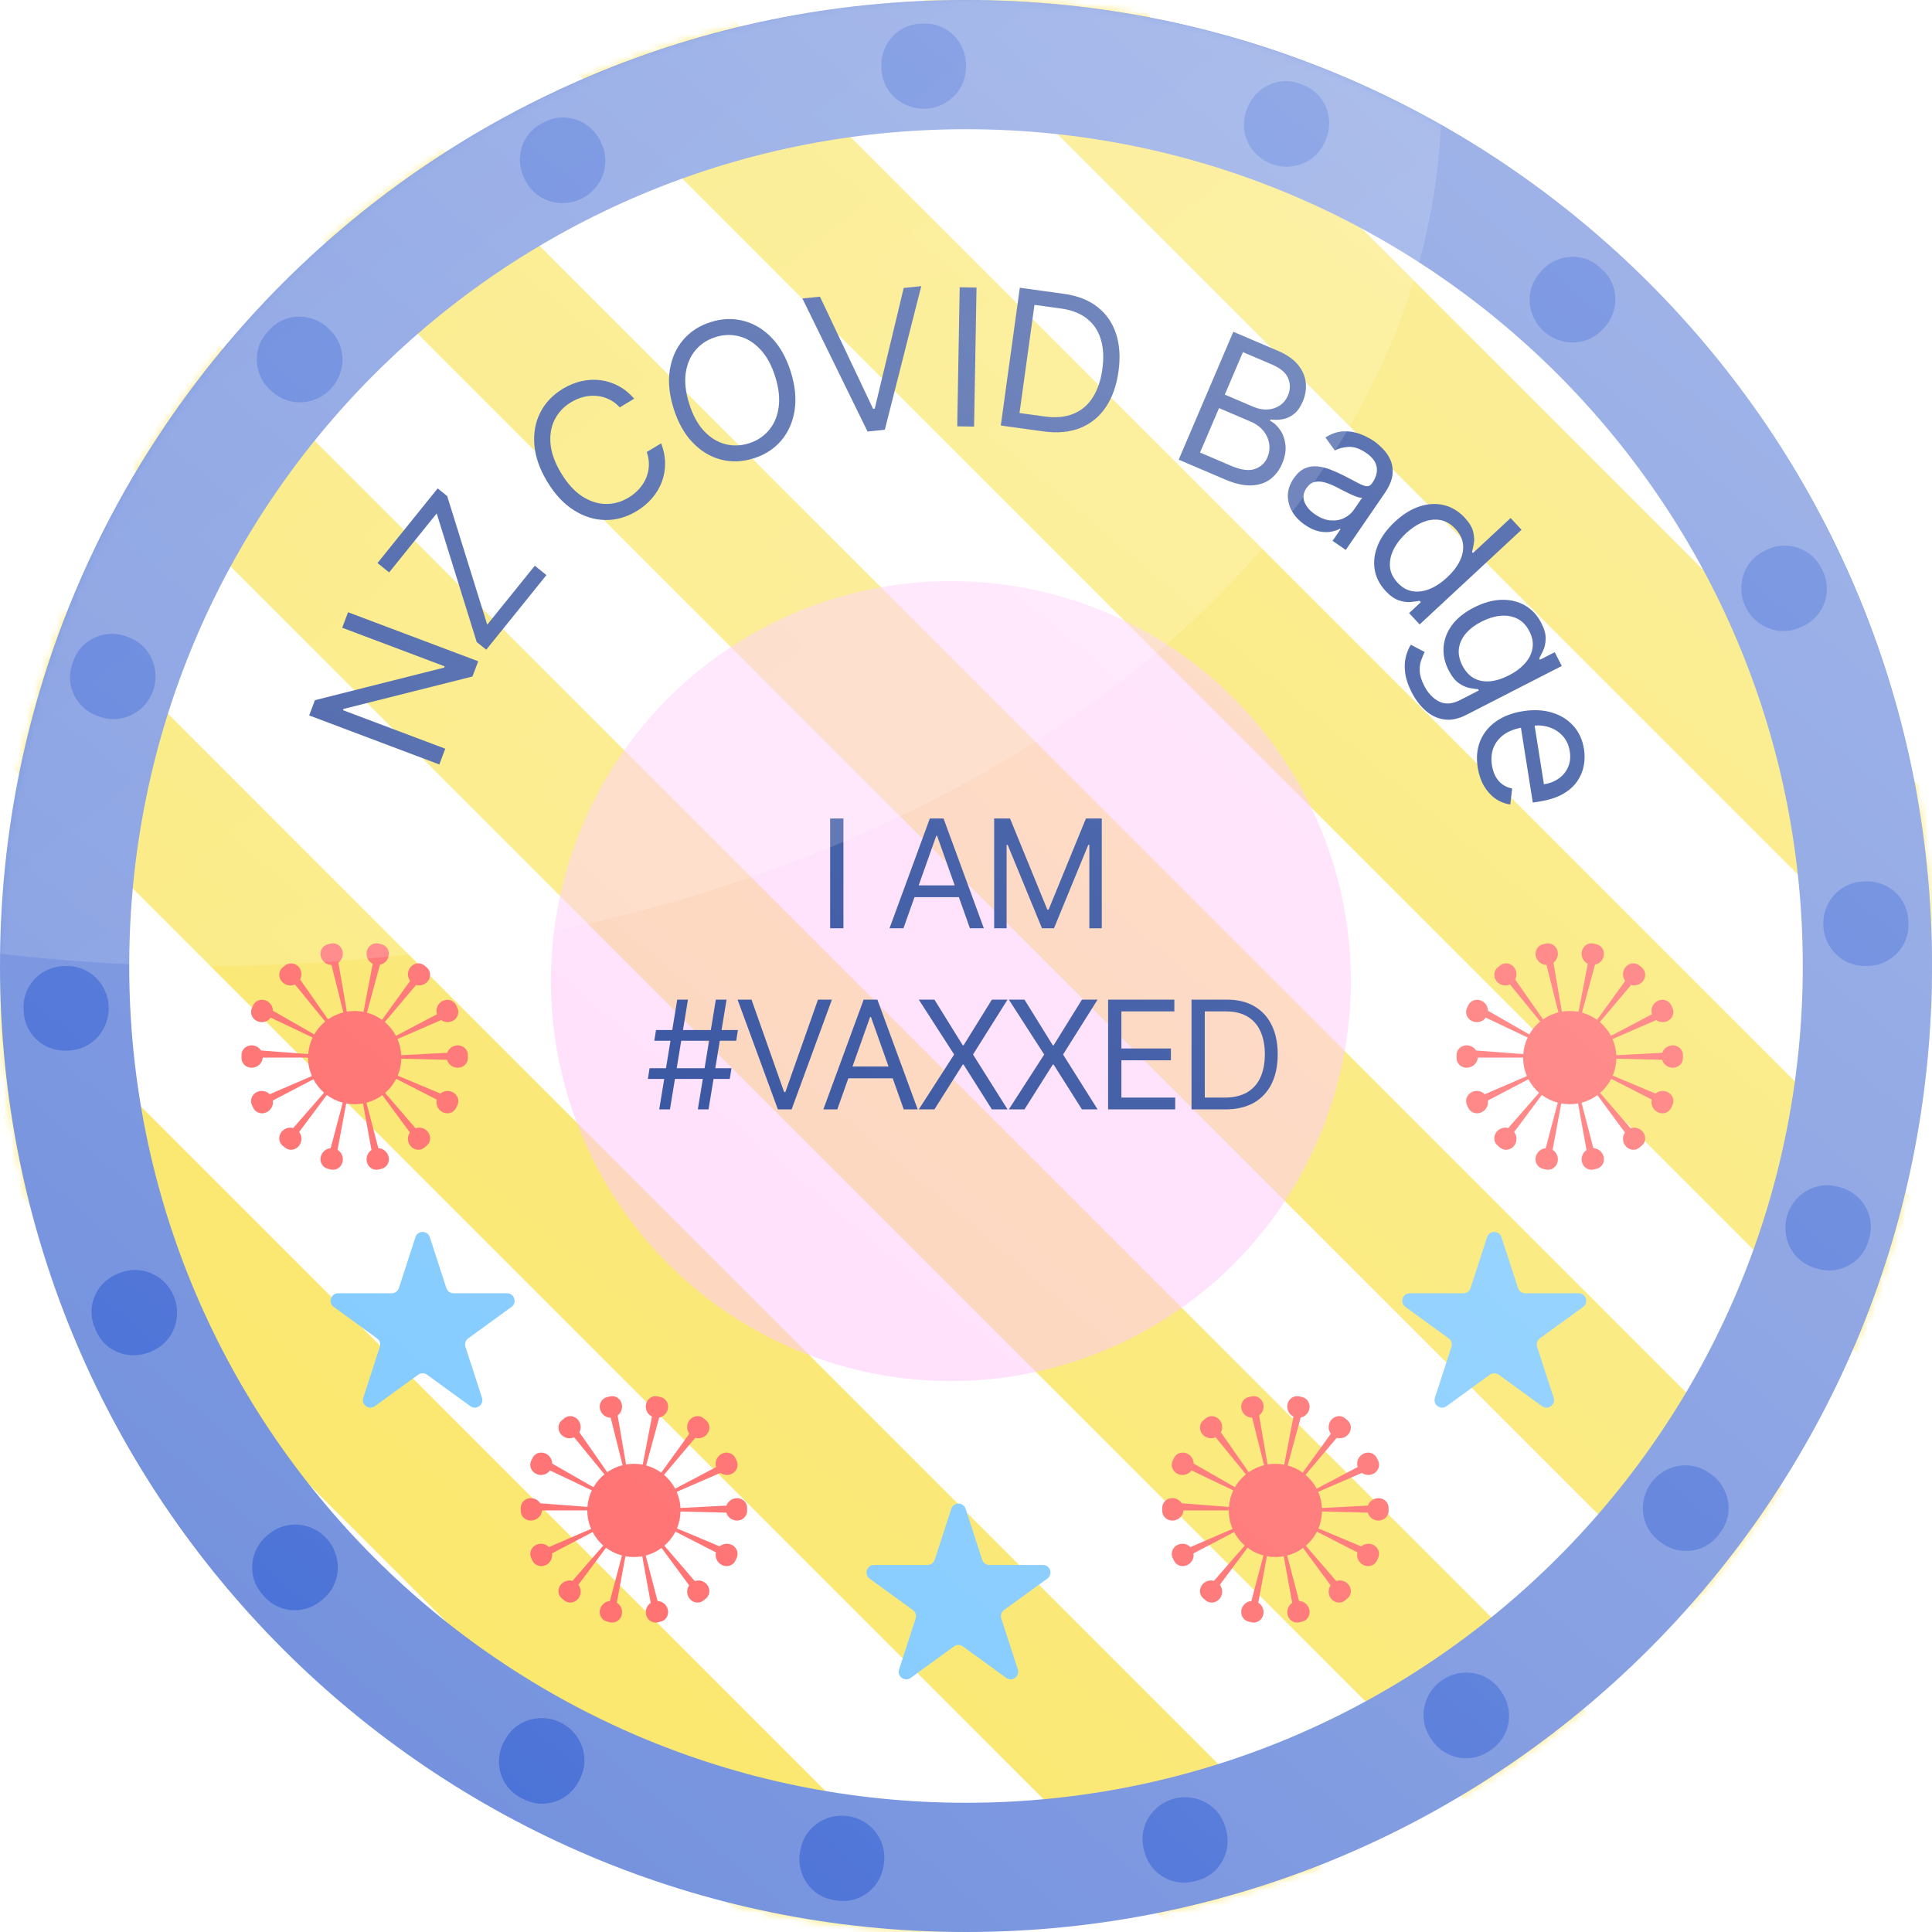 <svg width="256" height="256" viewBox="0 0 256 256" fill="none" xmlns="http://www.w3.org/2000/svg">
<circle cx="128" cy="128" r="128" fill="white"/>
<mask id="mask0_58_2276" style="mask-type:alpha" maskUnits="userSpaceOnUse" x="0" y="0" width="256" height="256">
<path d="M256 128C256 198.692 198.692 256 128 256C57.307 256 0 198.692 0 128C0 57.307 57.307 0 128 0C198.692 0 256 57.307 256 128Z" fill="white"/>
</mask>
<g mask="url(#mask0_58_2276)">
<path fill-rule="evenodd" clip-rule="evenodd" d="M16.543 33.242L2.638 47.147L220.001 264.51L233.906 250.605L16.543 33.242ZM-11.267 61.052L-25.172 74.957L178.986 279.115L192.891 265.21L-11.267 61.052ZM-39.077 88.862L-52.982 102.768L126.85 282.599L140.755 268.694L-39.077 88.862ZM86.07 -36.284L99.975 -50.19L289.537 139.373L275.632 153.278L86.07 -36.284ZM72.165 -22.379L58.26 -8.474L261.027 194.293L274.932 180.388L72.165 -22.379ZM30.45 19.337L44.355 5.431L249.207 210.283L235.302 224.188L30.45 19.337Z" fill="#FAE76C"/>
</g>
<g filter="url(#filter22_i_58_2276)"  x="70" y="184" width="29.998" height="29.996">
<path d="M81.843 184.031C82.807 183.821 83.594 184.707 83.396 185.673C83.318 186.056 83.112 186.356 82.842 186.559L83.955 193.05C84.294 192.992 84.643 192.962 84.999 192.962C85.398 192.962 85.787 193 86.165 193.072L87.39 186.702C87.008 186.513 86.701 186.161 86.602 185.673C86.404 184.707 87.191 183.821 88.155 184.031C88.287 184.06 88.42 184.091 88.551 184.124C89.499 184.359 89.82 185.486 89.233 186.267C88.997 186.581 88.68 186.763 88.349 186.829L86.621 193.177C87.349 193.375 88.023 193.702 88.618 194.132L92.346 188.975C92.099 188.645 91.985 188.209 92.099 187.742C92.334 186.772 93.445 186.307 94.226 186.93C94.33 187.013 94.433 187.097 94.534 187.183C95.281 187.811 95.078 188.964 94.21 189.41C93.847 189.598 93.467 189.618 93.129 189.519L88.986 194.421C89.588 194.931 90.092 195.554 90.463 196.257L95.898 193.392C95.76 192.95 95.824 192.44 96.165 192.02C96.797 191.242 98.005 191.302 98.443 192.204C98.501 192.323 98.557 192.442 98.612 192.563C99.02 193.46 98.327 194.42 97.342 194.439C96.999 194.446 96.696 194.342 96.454 194.168L90.666 196.679C90.953 197.34 91.128 198.061 91.167 198.817L97.256 198.501C97.379 198.149 97.636 197.838 98.027 197.655C98.93 197.232 99.984 197.806 99.997 198.804C99.997 198.834 99.997 198.864 99.998 198.894C99.998 198.915 99.998 198.936 99.998 198.957L99.998 198.998C99.998 199.057 99.998 199.116 99.997 199.176L99.997 199.192C99.984 200.19 98.93 200.764 98.027 200.341C97.612 200.147 97.348 199.808 97.235 199.43L91.173 199.285C91.155 200.078 90.987 200.835 90.696 201.527L96.359 203.902C96.616 203.684 96.953 203.549 97.342 203.557C98.327 203.576 99.02 204.536 98.612 205.433C98.557 205.554 98.501 205.673 98.443 205.792C98.005 206.694 96.797 206.754 96.165 205.976C95.848 205.586 95.771 205.119 95.871 204.7L90.498 201.951C90.132 202.665 89.631 203.299 89.029 203.818L93.06 208.499C93.415 208.376 93.822 208.386 94.21 208.586C95.078 209.032 95.281 210.185 94.534 210.813C94.433 210.899 94.33 210.983 94.226 211.066C93.445 211.689 92.334 211.224 92.099 210.254C91.99 209.807 92.09 209.389 92.315 209.064L88.663 204.11C88.041 204.569 87.329 204.915 86.559 205.115L88.132 211.14C88.54 211.16 88.946 211.347 89.233 211.729C89.82 212.51 89.499 213.637 88.551 213.872C88.42 213.905 88.287 213.936 88.155 213.965C87.191 214.175 86.404 213.289 86.602 212.323C86.686 211.909 86.92 211.592 87.223 211.39L86.102 205.216C85.744 205.28 85.376 205.314 84.999 205.314C84.614 205.314 84.237 205.279 83.872 205.211L82.73 211.362C83.055 211.561 83.308 211.888 83.396 212.323C83.594 213.289 82.807 214.175 81.843 213.965C81.71 213.936 81.578 213.905 81.447 213.872C80.498 213.637 80.178 212.51 80.765 211.729C81.04 211.363 81.424 211.176 81.814 211.144L83.415 205.109C82.641 204.904 81.926 204.552 81.302 204.086L77.632 208.997C77.892 209.329 78.016 209.775 77.899 210.254C77.664 211.224 76.553 211.689 75.772 211.066C75.668 210.983 75.565 210.899 75.463 210.813C74.717 210.185 74.92 209.032 75.787 208.586C76.145 208.401 76.519 208.378 76.853 208.472L80.938 203.791C80.365 203.291 79.885 202.686 79.528 202.006L74.151 204.826C74.209 205.211 74.118 205.624 73.833 205.976C73.201 206.754 71.993 206.694 71.555 205.792C71.497 205.673 71.441 205.554 71.386 205.433C70.978 204.536 71.67 203.576 72.656 203.557C73.098 203.548 73.472 203.723 73.737 203.995L79.326 201.584C79.002 200.834 78.823 200.007 78.823 199.138L72.819 199.138C72.774 199.628 72.491 200.098 71.971 200.341C71.067 200.764 70.013 200.19 70.001 199.192C70 199.128 70 199.063 70 198.998C70 198.933 70 198.868 70.001 198.804C70.013 197.806 71.067 197.232 71.971 197.655C72.244 197.783 72.452 197.973 72.594 198.196L78.84 198.67C78.899 197.891 79.101 197.153 79.422 196.481L73.875 193.839C73.61 194.202 73.18 194.449 72.656 194.439C71.67 194.42 70.978 193.46 71.386 192.563C71.441 192.442 71.497 192.323 71.555 192.204C71.993 191.302 73.201 191.242 73.833 192.02C74.06 192.3 74.164 192.619 74.168 192.931L79.639 196.067C80.016 195.412 80.508 194.832 81.09 194.356L77.073 189.443C76.689 189.62 76.226 189.636 75.787 189.41C74.92 188.964 74.717 187.811 75.463 187.183C75.565 187.097 75.668 187.013 75.772 186.93C76.553 186.307 77.664 186.772 77.899 187.742C77.992 188.125 77.932 188.487 77.771 188.787L81.463 194.074C82.07 193.649 82.757 193.331 83.497 193.146L81.921 186.857C81.494 186.852 81.065 186.666 80.765 186.267C80.178 185.486 80.498 184.359 81.447 184.124C81.578 184.091 81.71 184.06 81.843 184.031Z" fill="#FF6D6D"/>
</g>
<g filter="url(#filter22_i_58_2276)"  x="33" y="124" width="29.998" height="29.996">
<path d="M44.843 124.031C45.807 123.821 46.594 124.707 46.396 125.673C46.318 126.056 46.112 126.356 45.842 126.559L46.955 133.05C47.294 132.992 47.643 132.962 47.999 132.962C48.398 132.962 48.787 133 49.165 133.072L50.39 126.702C50.008 126.513 49.701 126.161 49.602 125.673C49.404 124.707 50.191 123.821 51.155 124.031C51.287 124.06 51.42 124.091 51.551 124.124C52.499 124.359 52.82 125.486 52.233 126.267C51.997 126.581 51.681 126.763 51.349 126.829L49.621 133.177C50.349 133.375 51.023 133.702 51.618 134.132L55.346 128.975C55.099 128.645 54.985 128.209 55.099 127.742C55.334 126.772 56.445 126.307 57.226 126.93C57.33 127.013 57.433 127.097 57.534 127.183C58.281 127.811 58.078 128.964 57.211 129.41C56.847 129.598 56.467 129.618 56.129 129.519L51.986 134.421C52.588 134.931 53.092 135.554 53.463 136.257L58.898 133.392C58.76 132.95 58.824 132.44 59.165 132.02C59.797 131.242 61.005 131.302 61.443 132.204C61.501 132.323 61.557 132.442 61.612 132.563C62.02 133.46 61.327 134.42 60.342 134.439C59.999 134.446 59.696 134.342 59.454 134.168L53.666 136.679C53.953 137.34 54.128 138.061 54.167 138.817L60.256 138.501C60.379 138.149 60.636 137.838 61.027 137.655C61.93 137.232 62.984 137.806 62.997 138.804C62.997 138.834 62.997 138.864 62.998 138.894C62.998 138.915 62.998 138.936 62.998 138.957L62.998 138.998C62.998 139.057 62.998 139.116 62.997 139.176L62.997 139.192C62.984 140.19 61.93 140.764 61.027 140.341C60.612 140.147 60.348 139.808 60.235 139.43L54.173 139.285C54.155 140.078 53.986 140.835 53.696 141.527L59.359 143.902C59.616 143.684 59.953 143.549 60.342 143.557C61.327 143.576 62.02 144.536 61.612 145.433C61.557 145.554 61.501 145.673 61.443 145.792C61.005 146.694 59.797 146.754 59.165 145.976C58.848 145.586 58.771 145.119 58.871 144.7L53.498 141.951C53.132 142.665 52.631 143.299 52.029 143.818L56.06 148.499C56.415 148.376 56.822 148.386 57.211 148.586C58.078 149.032 58.281 150.185 57.534 150.813C57.433 150.899 57.33 150.983 57.226 151.066C56.445 151.689 55.334 151.224 55.099 150.254C54.99 149.807 55.09 149.389 55.315 149.064L51.663 144.11C51.041 144.569 50.329 144.915 49.559 145.115L51.132 151.14C51.54 151.16 51.946 151.347 52.233 151.729C52.82 152.51 52.499 153.637 51.551 153.872C51.42 153.905 51.287 153.936 51.155 153.965C50.191 154.175 49.404 153.289 49.602 152.323C49.686 151.909 49.92 151.592 50.223 151.39L49.102 145.216C48.744 145.28 48.376 145.314 47.999 145.314C47.614 145.314 47.237 145.279 46.872 145.211L45.73 151.362C46.054 151.561 46.307 151.888 46.396 152.323C46.594 153.289 45.807 154.175 44.843 153.965C44.71 153.936 44.578 153.905 44.447 153.872C43.498 153.637 43.178 152.51 43.765 151.729C44.04 151.363 44.424 151.176 44.814 151.144L46.415 145.109C45.641 144.904 44.926 144.552 44.302 144.086L40.632 148.997C40.892 149.329 41.016 149.775 40.899 150.254C40.664 151.224 39.553 151.689 38.772 151.066C38.668 150.983 38.565 150.899 38.464 150.813C37.717 150.185 37.92 149.032 38.787 148.586C39.145 148.401 39.519 148.378 39.853 148.472L43.938 143.791C43.365 143.291 42.885 142.686 42.528 142.006L37.151 144.826C37.209 145.211 37.118 145.624 36.833 145.976C36.201 146.754 34.993 146.694 34.555 145.792C34.497 145.673 34.441 145.554 34.386 145.433C33.978 144.536 34.67 143.576 35.656 143.557C36.098 143.548 36.472 143.723 36.737 143.995L42.326 141.584C42.002 140.834 41.823 140.007 41.823 139.138L35.819 139.138C35.774 139.628 35.491 140.098 34.971 140.341C34.068 140.764 33.013 140.19 33.001 139.192C33 139.128 33 139.063 33 138.998C33 138.933 33 138.868 33.001 138.804C33.013 137.806 34.068 137.232 34.971 137.655C35.244 137.783 35.452 137.973 35.594 138.196L41.84 138.67C41.899 137.891 42.101 137.153 42.422 136.481L36.875 133.839C36.61 134.202 36.18 134.449 35.656 134.439C34.67 134.42 33.978 133.46 34.386 132.563C34.441 132.442 34.497 132.323 34.555 132.204C34.993 131.302 36.201 131.242 36.833 132.02C37.06 132.3 37.164 132.619 37.168 132.931L42.639 136.067C43.016 135.412 43.508 134.832 44.09 134.356L40.073 129.443C39.689 129.62 39.226 129.636 38.787 129.41C37.92 128.964 37.717 127.811 38.464 127.183C38.565 127.097 38.668 127.013 38.772 126.93C39.553 126.307 40.664 126.772 40.899 127.742C40.992 128.125 40.932 128.487 40.771 128.787L44.463 134.074C45.07 133.649 45.757 133.331 46.497 133.146L44.92 126.857C44.494 126.852 44.065 126.666 43.765 126.267C43.178 125.486 43.498 124.359 44.447 124.124C44.578 124.091 44.71 124.06 44.843 124.031Z" fill="#FF6D6D"/>
</g>
<g filter="url(#filter22_i_58_2276)" x="194" y="124" width="29.998" height="29.996">
<path d="M205.843 124.031C206.807 123.821 207.594 124.707 207.396 125.673C207.318 126.056 207.112 126.356 206.842 126.559L207.955 133.05C208.294 132.992 208.643 132.962 208.999 132.962C209.398 132.962 209.787 133 210.165 133.072L211.39 126.702C211.008 126.513 210.701 126.161 210.601 125.673C210.404 124.707 211.191 123.821 212.155 124.031C212.287 124.06 212.42 124.091 212.551 124.124C213.5 124.359 213.82 125.486 213.233 126.267C212.997 126.581 212.68 126.763 212.349 126.829L210.621 133.177C211.349 133.375 212.023 133.702 212.618 134.132L216.346 128.975C216.099 128.645 215.985 128.209 216.098 127.742C216.334 126.772 217.445 126.307 218.226 126.93C218.33 127.013 218.433 127.097 218.534 127.183C219.281 127.811 219.078 128.964 218.211 129.41C217.847 129.598 217.467 129.618 217.129 129.519L212.986 134.421C213.588 134.931 214.092 135.554 214.463 136.257L219.898 133.392C219.76 132.95 219.824 132.44 220.165 132.02C220.797 131.242 222.005 131.302 222.443 132.204C222.501 132.323 222.557 132.442 222.612 132.563C223.02 133.46 222.327 134.42 221.342 134.439C220.999 134.446 220.696 134.342 220.454 134.168L214.666 136.679C214.953 137.34 215.128 138.061 215.167 138.817L221.256 138.501C221.379 138.149 221.636 137.838 222.027 137.655C222.93 137.232 223.985 137.806 223.997 138.804C223.997 138.834 223.997 138.864 223.997 138.894C223.998 138.915 223.998 138.936 223.998 138.957L223.998 138.998C223.998 139.057 223.997 139.116 223.997 139.176L223.997 139.192C223.985 140.19 222.93 140.764 222.027 140.341C221.612 140.147 221.348 139.808 221.235 139.43L215.173 139.285C215.155 140.078 214.986 140.835 214.696 141.527L220.36 143.902C220.616 143.684 220.953 143.549 221.342 143.557C222.327 143.576 223.02 144.536 222.612 145.433C222.557 145.554 222.501 145.673 222.443 145.792C222.005 146.694 220.797 146.754 220.165 145.976C219.848 145.586 219.771 145.119 219.871 144.7L214.498 141.951C214.132 142.665 213.631 143.299 213.029 143.818L217.06 148.499C217.415 148.376 217.822 148.386 218.211 148.586C219.078 149.032 219.281 150.185 218.534 150.813C218.433 150.899 218.33 150.983 218.226 151.066C217.445 151.689 216.334 151.224 216.098 150.254C215.99 149.807 216.09 149.389 216.315 149.064L212.663 144.11C212.041 144.569 211.329 144.915 210.559 145.115L212.132 151.14C212.54 151.16 212.946 151.347 213.233 151.729C213.82 152.51 213.5 153.637 212.551 153.872C212.42 153.905 212.287 153.936 212.155 153.965C211.191 154.175 210.404 153.289 210.601 152.323C210.686 151.909 210.92 151.592 211.223 151.39L210.102 145.216C209.744 145.28 209.375 145.314 208.999 145.314C208.614 145.314 208.237 145.279 207.872 145.211L206.73 151.362C207.055 151.561 207.307 151.888 207.396 152.323C207.594 153.289 206.807 154.175 205.843 153.965C205.71 153.936 205.578 153.905 205.447 153.872C204.498 153.637 204.178 152.51 204.765 151.729C205.04 151.363 205.424 151.176 205.814 151.144L207.415 145.109C206.641 144.904 205.926 144.552 205.302 144.086L201.632 148.997C201.892 149.329 202.016 149.775 201.899 150.254C201.664 151.224 200.553 151.689 199.772 151.066C199.668 150.983 199.565 150.899 199.464 150.813C198.717 150.185 198.92 149.032 199.787 148.586C200.145 148.401 200.519 148.378 200.853 148.472L204.938 143.791C204.365 143.291 203.885 142.686 203.528 142.006L198.151 144.826C198.209 145.211 198.118 145.624 197.833 145.976C197.201 146.754 195.993 146.694 195.555 145.792C195.497 145.673 195.441 145.554 195.386 145.433C194.978 144.536 195.67 143.576 196.656 143.557C197.098 143.548 197.472 143.723 197.738 143.995L203.326 141.584C203.002 140.834 202.823 140.007 202.823 139.138L196.819 139.138C196.774 139.628 196.491 140.098 195.971 140.341C195.067 140.764 194.013 140.19 194.001 139.192C194 139.128 194 139.063 194 138.998C194 138.933 194 138.868 194.001 138.804C194.013 137.806 195.067 137.232 195.971 137.655C196.244 137.783 196.452 137.973 196.594 138.196L202.84 138.67C202.899 137.891 203.101 137.153 203.422 136.481L197.875 133.839C197.61 134.202 197.18 134.449 196.656 134.439C195.67 134.42 194.978 133.46 195.386 132.563C195.441 132.442 195.497 132.323 195.555 132.204C195.993 131.302 197.201 131.242 197.833 132.02C198.06 132.3 198.164 132.619 198.168 132.931L203.639 136.067C204.016 135.412 204.508 134.832 205.09 134.356L201.073 129.443C200.689 129.62 200.226 129.636 199.787 129.41C198.92 128.964 198.717 127.811 199.464 127.183C199.565 127.097 199.668 127.013 199.772 126.93C200.553 126.307 201.664 126.772 201.899 127.742C201.992 128.125 201.932 128.487 201.771 128.787L205.463 134.074C206.07 133.649 206.757 133.331 207.497 133.146L205.92 126.857C205.494 126.852 205.065 126.666 204.765 126.267C204.178 125.486 204.498 124.359 205.447 124.124C205.578 124.091 205.71 124.06 205.843 124.031Z" fill="#FF6D6D"/>
</g>
<g filter="url(#filter22_i_58_2276)" x="155" y="184" width="29.998" height="29.996" >
<path d="M166.843 184.031C167.807 183.821 168.594 184.707 168.396 185.673C168.318 186.056 168.112 186.356 167.842 186.559L168.955 193.05C169.294 192.992 169.643 192.962 169.999 192.962C170.398 192.962 170.787 193 171.165 193.072L172.39 186.702C172.008 186.513 171.701 186.161 171.601 185.673C171.404 184.707 172.191 183.821 173.155 184.031C173.287 184.06 173.42 184.091 173.551 184.124C174.5 184.359 174.82 185.486 174.233 186.267C173.997 186.581 173.68 186.763 173.349 186.829L171.621 193.177C172.349 193.375 173.023 193.702 173.618 194.132L177.346 188.975C177.099 188.645 176.985 188.209 177.098 187.742C177.334 186.772 178.445 186.307 179.226 186.93C179.33 187.013 179.433 187.097 179.534 187.183C180.281 187.811 180.078 188.964 179.211 189.41C178.847 189.598 178.467 189.618 178.129 189.519L173.986 194.421C174.588 194.931 175.092 195.554 175.463 196.257L180.898 193.392C180.76 192.95 180.824 192.44 181.165 192.02C181.797 191.242 183.005 191.302 183.443 192.204C183.501 192.323 183.557 192.442 183.612 192.563C184.02 193.46 183.327 194.42 182.342 194.439C181.999 194.446 181.696 194.342 181.454 194.168L175.666 196.679C175.953 197.34 176.128 198.061 176.167 198.817L182.256 198.501C182.379 198.149 182.636 197.838 183.027 197.655C183.93 197.232 184.985 197.806 184.997 198.804C184.997 198.834 184.997 198.864 184.997 198.894C184.998 198.915 184.998 198.936 184.998 198.957L184.998 198.998C184.998 199.057 184.997 199.116 184.997 199.176L184.997 199.192C184.985 200.19 183.93 200.764 183.027 200.341C182.612 200.147 182.348 199.808 182.235 199.43L176.173 199.285C176.155 200.078 175.986 200.835 175.696 201.527L181.36 203.902C181.616 203.684 181.953 203.549 182.342 203.557C183.327 203.576 184.02 204.536 183.612 205.433C183.557 205.554 183.501 205.673 183.443 205.792C183.005 206.694 181.797 206.754 181.165 205.976C180.848 205.586 180.771 205.119 180.871 204.7L175.498 201.951C175.132 202.665 174.631 203.299 174.029 203.818L178.06 208.499C178.415 208.376 178.822 208.386 179.211 208.586C180.078 209.032 180.281 210.185 179.534 210.813C179.433 210.899 179.33 210.983 179.226 211.066C178.445 211.689 177.334 211.224 177.098 210.254C176.99 209.807 177.09 209.389 177.315 209.064L173.663 204.11C173.041 204.569 172.329 204.915 171.559 205.115L173.132 211.14C173.54 211.16 173.946 211.347 174.233 211.729C174.82 212.51 174.5 213.637 173.551 213.872C173.42 213.905 173.287 213.936 173.155 213.965C172.191 214.175 171.404 213.289 171.601 212.323C171.686 211.909 171.92 211.592 172.223 211.39L171.102 205.216C170.744 205.28 170.375 205.314 169.999 205.314C169.614 205.314 169.237 205.279 168.872 205.211L167.73 211.362C168.055 211.561 168.307 211.888 168.396 212.323C168.594 213.289 167.807 214.175 166.843 213.965C166.71 213.936 166.578 213.905 166.447 213.872C165.498 213.637 165.178 212.51 165.765 211.729C166.04 211.363 166.424 211.176 166.814 211.144L168.415 205.109C167.641 204.904 166.926 204.552 166.302 204.086L162.632 208.997C162.892 209.329 163.016 209.775 162.899 210.254C162.664 211.224 161.553 211.689 160.772 211.066C160.668 210.983 160.565 210.899 160.464 210.813C159.717 210.185 159.92 209.032 160.787 208.586C161.145 208.401 161.519 208.378 161.853 208.472L165.938 203.791C165.365 203.291 164.885 202.686 164.528 202.006L159.151 204.826C159.209 205.211 159.118 205.624 158.833 205.976C158.201 206.754 156.993 206.694 156.555 205.792C156.497 205.673 156.441 205.554 156.386 205.433C155.978 204.536 156.67 203.576 157.656 203.557C158.098 203.548 158.472 203.723 158.738 203.995L164.326 201.584C164.002 200.834 163.823 200.007 163.823 199.138L157.819 199.138C157.774 199.628 157.491 200.098 156.971 200.341C156.067 200.764 155.013 200.19 155.001 199.192C155 199.128 155 199.063 155 198.998C155 198.933 155 198.868 155.001 198.804C155.013 197.806 156.067 197.232 156.971 197.655C157.244 197.783 157.452 197.973 157.594 198.196L163.84 198.67C163.899 197.891 164.101 197.153 164.422 196.481L158.875 193.839C158.61 194.202 158.18 194.449 157.656 194.439C156.67 194.42 155.978 193.46 156.386 192.563C156.441 192.442 156.497 192.323 156.555 192.204C156.993 191.302 158.201 191.242 158.833 192.02C159.06 192.3 159.164 192.619 159.168 192.931L164.639 196.067C165.016 195.412 165.508 194.832 166.09 194.356L162.073 189.443C161.689 189.62 161.226 189.636 160.787 189.41C159.92 188.964 159.717 187.811 160.464 187.183C160.565 187.097 160.668 187.013 160.772 186.93C161.553 186.307 162.664 186.772 162.899 187.742C162.992 188.125 162.932 188.487 162.771 188.787L166.463 194.074C167.07 193.649 167.757 193.331 168.497 193.146L166.92 186.857C166.494 186.852 166.065 186.666 165.765 186.267C165.178 185.486 165.498 184.359 166.447 184.124C166.578 184.091 166.71 184.06 166.843 184.031Z" fill="#FF6D6D"/>
</g>
<path d="M256 128C256 198.692 198.692 256 128 256C57.308 256 0 198.692 0 128C0 57.308 57.308 0 128 0C198.692 0 256 57.308 256 128ZM17.122 128C17.122 189.236 66.764 238.878 128 238.878C189.236 238.878 238.878 189.236 238.878 128C238.878 66.764 189.236 17.122 128 17.122C66.764 17.122 17.122 66.764 17.122 128Z" fill="#7592DE"/>
<g filter="url(#filter4_ii_58_2276)" x="241.592" y="116.774" width="11.287" height="11.226" >
<path d="M247.362 128C250.476 128 253.013 125.474 252.873 122.364C252.866 122.207 252.858 122.051 252.851 121.894C252.699 118.784 249.935 116.507 246.835 116.8L246.542 116.827C243.604 117.104 241.459 119.711 241.598 122.658V122.658C241.737 125.606 244.116 128 247.067 128H247.362Z" fill="#4B72D7"/>
</g>
<g filter="url(#filter4_ii_58_2276)" x="230.726" y="72.299" width="11.35" height="11.321" >
<path d="M238.601 83.115C241.486 81.945 242.888 78.65 241.588 75.82C241.523 75.678 241.457 75.536 241.391 75.394C240.081 72.569 236.664 71.499 233.901 72.935L233.64 73.071C231.022 74.433 230.015 77.654 231.252 80.333V80.333C232.489 83.013 235.593 84.336 238.328 83.226L238.601 83.115Z" fill="#4B72D7"/>
</g>
<g filter="url(#filter4_ii_58_2276)" x="202.69" y="34.021" width="11.355" height="11.359" >
<path d="M212.401 43.599C214.603 41.397 214.612 37.816 212.313 35.716C212.197 35.61 212.081 35.505 211.965 35.4C209.658 33.308 206.095 33.652 204.109 36.051L203.921 36.278C202.04 38.551 202.366 41.911 204.549 43.897V43.897C206.731 45.883 210.106 45.894 212.193 43.807L212.401 43.599Z" fill="#4B72D7"/>
</g>
<g filter="url(#filter4_ii_58_2276)" x="164.819" y="10.748" width="11.308" height="11.343">
<path d="M175.657 18.565C176.9 15.71 175.598 12.375 172.69 11.262C172.544 11.206 172.397 11.15 172.251 11.095C169.338 9.992 166.148 11.617 165.178 14.576L165.086 14.856C164.167 17.66 165.701 20.667 168.459 21.717V21.717C171.217 22.767 174.361 21.541 175.539 18.835L175.657 18.565Z" fill="#4B72D7"/>
</g>
<g filter="url(#filter4_ii_58_2276)" x="116.774" y="3.122" width="11.226" height="11.287">
<path d="M128 8.638C128 5.524 125.474 2.987 122.364 3.127C122.207 3.134 122.051 3.142 121.894 3.149C118.784 3.301 116.507 6.065 116.8 9.165L116.827 9.458C117.104 12.396 119.711 14.541 122.658 14.402C125.606 14.263 128 11.884 128 8.933V8.638Z" fill="#4B72D7"/>
</g>
<g filter="url(#filter4_ii_58_2276)" x="68.888" y="15.561" width="11.326" height="11.352">
<path d="M79.635 18.876C78.374 16.029 75.037 14.732 72.249 16.121C72.109 16.191 71.969 16.261 71.829 16.332C69.047 17.731 68.086 21.18 69.609 23.895L69.753 24.153C71.197 26.727 74.449 27.631 77.088 26.309V26.309C79.726 24.988 80.951 21.843 79.755 19.145L79.635 18.876Z" fill="#4B72D7"/>
</g>
<g filter="url(#filter4_ii_58_2276)" x="34.021" y="41.955" width="11.359" height="11.355" >
<path d="M43.599 43.599C41.397 41.397 37.816 41.388 35.716 43.687C35.61 43.803 35.505 43.919 35.4 44.035C33.308 46.342 33.652 49.905 36.051 51.891L36.278 52.079C38.551 53.96 41.911 53.634 43.897 51.451C45.883 49.269 45.894 45.894 43.807 43.807L43.599 43.599Z" fill="#4B72D7"/>
</g>
<g filter="url(#filter4_ii_58_2276)" x="9.272" y="83.989" width="11.338" height="11.3">
<path d="M16.894 84.38C13.995 83.243 10.71 84.666 9.704 87.613C9.654 87.761 9.603 87.91 9.553 88.058C8.558 91.009 10.299 94.138 13.291 94.999L13.574 95.08C16.41 95.896 19.359 94.254 20.307 91.459V91.459C21.255 88.664 19.915 85.567 17.168 84.488L16.894 84.38Z" fill="#4B72D7"/>
</g>
<g filter="url(#filter4_ii_58_2276)"  x="3.122" y="128" width="11.287" height="11.226">
<path d="M8.638 128C5.524 128 2.987 130.526 3.127 133.636C3.134 133.793 3.142 133.949 3.149 134.106C3.301 137.216 6.065 139.492 9.165 139.2L9.458 139.173C12.396 138.896 14.541 136.289 14.402 133.342V133.342C14.263 130.394 11.884 128 8.933 128L8.638 128Z" fill="#4B72D7"/>
</g>
<g filter="url(#filter4_ii_58_2276)" x="12.122" y="168.272" width="11.346" height="11.314" >
<path d="M15.789 168.694C12.862 169.755 11.337 172.995 12.53 175.871C12.59 176.016 12.65 176.161 12.711 176.305C13.914 179.177 17.288 180.375 20.103 179.043L20.369 178.917C23.037 177.655 24.164 174.474 23.029 171.75V171.75C21.893 169.026 18.841 167.587 16.066 168.593L15.789 168.694Z" fill="#4B72D7"/>
</g>
<g filter="url(#filter4_ii_58_2276)" x="33.408" y="202.012" width="11.359" height="11.355">
<path d="M35.471 203.403C33.057 205.37 32.685 208.931 34.759 211.254C34.864 211.371 34.968 211.487 35.073 211.604C37.156 213.919 40.736 213.938 42.955 211.753L43.165 211.546C45.267 209.475 45.283 206.1 43.313 203.903V203.903C41.344 201.705 37.987 201.352 35.699 203.217L35.471 203.403Z" fill="#4B72D7"/>
</g>
<g filter="url(#filter4_ii_58_2276)" x="66.114" y="227.653" width="11.33" height="11.354" >
<path d="M66.908 230.542C65.314 233.218 66.185 236.69 68.929 238.162C69.067 238.236 69.206 238.31 69.344 238.383C72.094 239.844 75.464 238.636 76.799 235.823L76.926 235.556C78.192 232.891 77.05 229.715 74.447 228.325V228.325C71.843 226.935 68.569 227.754 67.059 230.289L66.908 230.542Z" fill="#4B72D7"/>
</g>
<g filter="url(#filter4_ii_58_2276)" x="105.925" y="240.585" width="11.253" height="11.306">
<path d="M106.022 245.321C105.449 248.382 107.464 251.341 110.548 251.776C110.703 251.798 110.858 251.819 111.013 251.84C114.098 252.264 116.845 249.967 117.128 246.866L117.155 246.572C117.424 243.633 115.257 241.046 112.334 240.639V240.639C109.411 240.233 106.62 242.131 106.077 245.031L106.022 245.321Z" fill="#4B72D7"/>
</g>
<g filter="url(#filter4_ii_58_2276)"  x="151.384" y="238.14" width="11.281" height="11.326" >
<path d="M151.548 245.016C152.163 248.069 155.139 250.058 158.161 249.307C158.313 249.269 158.465 249.231 158.617 249.192C161.636 248.43 163.323 245.271 162.425 242.29L162.34 242.008C161.488 239.182 158.51 237.594 155.648 238.312V238.312C152.785 239.029 150.908 241.834 151.49 244.727L151.548 245.016Z" fill="#4B72D7"/>
</g>
<g filter="url(#filter4_ii_58_2276)" x="188.619" y="221.624" width="11.343" height="11.359">
<path d="M189.538 230.276C191.143 232.944 194.616 233.816 197.209 232.092C197.339 232.005 197.469 231.918 197.6 231.831C200.186 230.097 200.712 226.556 198.863 224.05L198.688 223.813C196.936 221.438 193.598 220.945 191.143 222.583V222.583C188.689 224.222 187.864 227.494 189.386 230.023L189.538 230.276Z" fill="#4B72D7"/>
</g>
<g filter="url(#filter4_ii_58_2276)" x="217.69" y="194.161" width="11.36" height="11.348">
<path d="M219.862 204.214C222.259 206.202 225.824 205.879 227.702 203.395C227.797 203.27 227.891 203.145 227.985 203.02C229.854 200.529 229.181 197.013 226.608 195.258L226.365 195.092C223.927 193.429 220.612 194.066 218.837 196.423V196.423C217.061 198.78 217.364 202.142 219.635 204.026L219.862 204.214Z" fill="#4B72D7"/>
</g>
<g filter="url(#filter4_ii_58_2276)" x="236.569" y="157.046" width="11.334" height="11.293" >
<path d="M240.456 168.012C243.389 169.056 246.627 167.527 247.537 164.549C247.583 164.399 247.629 164.249 247.674 164.099C248.573 161.118 246.733 158.047 243.714 157.283L243.428 157.211C240.567 156.487 237.673 158.224 236.816 161.047V161.047C235.958 163.871 237.398 166.924 240.178 167.913L240.456 168.012Z" fill="#4B72D7"/>
</g>
<g filter="url(#filter21_bi_58_2276)">
<circle cx="128" cy="128" r="53" fill="#FEC3F8" fill-opacity="0.55"/>
</g>
<path d="M111.759 108.455V123H109.998V108.455H111.759ZM119.713 123H117.866L123.207 108.455H125.025L130.366 123H128.519L124.173 110.756H124.059L119.713 123ZM120.394 117.318H127.838V118.881H120.394V117.318ZM131.732 108.455H133.834L138.777 120.528H138.948L143.891 108.455H145.993V123H144.345V111.949H144.203L139.658 123H138.067L133.521 111.949H133.379V123H131.732V108.455ZM92.465 147L94.851 132.455H96.272L93.885 147H92.465ZM85.846 142.966L86.073 141.545H96.925L96.698 142.966H85.846ZM87.351 147L89.738 132.455H91.158L88.772 147H87.351ZM86.698 137.909L86.925 136.489H97.777L97.55 137.909H86.698ZM99.58 132.455L103.898 144.699H104.068L108.387 132.455H110.233L104.892 147H103.074L97.733 132.455H99.58ZM110.945 147H109.099L114.44 132.455H116.258L121.599 147H119.752L115.406 134.756H115.292L110.945 147ZM111.627 141.318H119.07V142.881H111.627V141.318ZM123.817 132.455L127.567 138.506H127.68L131.43 132.455H133.504L128.93 139.727L133.504 147H131.43L127.68 141.062H127.567L123.817 147H121.743L126.43 139.727L121.743 132.455H123.817ZM135.749 132.455L139.499 138.506H139.612L143.362 132.455H145.436L140.862 139.727L145.436 147H143.362L139.612 141.062H139.499L135.749 147H133.675L138.362 139.727L133.675 132.455H135.749ZM146.829 147V132.455H155.607V134.017H148.59V138.932H155.152V140.494H148.59V145.438H155.721V147H146.829ZM162.37 147H157.882V132.455H162.569C163.98 132.455 165.188 132.746 166.191 133.328C167.195 133.906 167.965 134.737 168.5 135.821C169.035 136.901 169.302 138.193 169.302 139.699C169.302 141.214 169.032 142.518 168.492 143.612C167.953 144.701 167.167 145.539 166.135 146.126C165.102 146.709 163.848 147 162.37 147ZM159.643 145.438H162.257C163.459 145.438 164.456 145.205 165.247 144.741C166.037 144.277 166.627 143.617 167.015 142.76C167.403 141.903 167.598 140.883 167.598 139.699C167.598 138.525 167.406 137.514 167.022 136.666C166.639 135.814 166.066 135.161 165.304 134.706C164.541 134.247 163.592 134.017 162.456 134.017H159.643V145.438Z" fill="#254598"/>
<g filter="url(#filter22_i_58_2276)" x="115.81" y="198.236" width="24.38" height="23.286">
<path d="M127.049 198.927C127.348 198.006 128.652 198.006 128.951 198.927L131.143 205.674C131.277 206.086 131.661 206.365 132.094 206.365H139.188C140.157 206.365 140.56 207.604 139.776 208.174L134.037 212.343C133.686 212.598 133.54 213.049 133.674 213.461L135.866 220.208C136.165 221.13 135.111 221.896 134.327 221.326L128.588 217.157C128.237 216.902 127.763 216.902 127.412 217.157L121.673 221.326C120.889 221.896 119.835 221.13 120.134 220.208L122.326 213.461C122.46 213.049 122.314 212.598 121.963 212.343L116.224 208.174C115.44 207.604 115.843 206.365 116.812 206.365H123.906C124.339 206.365 124.723 206.086 124.857 205.674L127.049 198.927Z" fill="#81CAFF"/>
</g>
<g filter="url(#filter22_i_58_2276)"  x="44.81" y="162.236" width="24.38" height="23.286">
<path d="M56.049 162.927C56.348 162.006 57.652 162.006 57.951 162.927L60.143 169.674C60.277 170.086 60.661 170.365 61.094 170.365H68.188C69.157 170.365 69.56 171.604 68.776 172.174L63.037 176.343C62.686 176.598 62.54 177.049 62.674 177.461L64.866 184.208C65.165 185.13 64.111 185.896 63.327 185.326L57.588 181.157C57.237 180.902 56.763 180.902 56.412 181.157L50.673 185.326C49.889 185.896 48.835 185.13 49.134 184.208L51.326 177.461C51.46 177.049 51.314 176.598 50.963 176.343L45.224 172.174C44.44 171.604 44.843 170.365 45.812 170.365H52.906C53.339 170.365 53.723 170.086 53.857 169.674L56.049 162.927Z" fill="#81CAFF"/>
</g>
<g filter="url(#filter22_i_58_2276)" x="186.81" y="162.236" width="24.38" height="23.286">
<path d="M198.049 162.927C198.348 162.006 199.652 162.006 199.951 162.927L202.143 169.674C202.277 170.086 202.661 170.365 203.094 170.365H210.188C211.157 170.365 211.56 171.604 210.776 172.174L205.037 176.343C204.686 176.598 204.54 177.049 204.674 177.461L206.866 184.208C207.165 185.13 206.111 185.896 205.327 185.326L199.588 181.157C199.237 180.902 198.763 180.902 198.412 181.157L192.673 185.326C191.889 185.896 190.835 185.13 191.134 184.208L193.326 177.461C193.46 177.049 193.314 176.598 192.963 176.343L187.224 172.174C186.44 171.604 186.843 170.365 187.812 170.365H194.906C195.339 170.365 195.723 170.086 195.857 169.674L198.049 162.927Z" fill="#81CAFF"/>
</g>
<path d="M46.119 81.124L63.364 87.621L62.602 89.642L45.522 93.938L45.458 94.106L58.998 99.208L58.211 101.296L40.966 94.798L41.728 92.778L58.855 88.461L58.918 88.293L45.344 83.178L46.119 81.124Z" fill="#254598"/>
<path d="M64.43 86.091L63.169 85.074L57.863 68.032L51.559 75.849L50.018 74.606L57.994 64.716L59.255 65.733L64.561 82.775L70.865 74.959L72.406 76.201L64.43 86.091Z" fill="#254598"/>
<path d="M84.035 52.827L82.124 53.98C81.68 53.499 81.19 53.136 80.657 52.891C80.128 52.642 79.579 52.498 79.007 52.457C78.438 52.408 77.869 52.458 77.3 52.606C76.73 52.754 76.183 52.986 75.66 53.302C74.705 53.879 73.985 54.643 73.501 55.594C73.023 56.542 72.838 57.623 72.949 58.839C73.065 60.052 73.535 61.341 74.36 62.707C75.185 64.073 76.107 65.089 77.127 65.756C78.151 66.419 79.194 66.76 80.256 66.777C81.323 66.792 82.334 66.511 83.289 65.934C83.813 65.617 84.273 65.242 84.668 64.806C85.064 64.371 85.375 63.893 85.599 63.371C85.826 62.842 85.953 62.285 85.979 61.702C86.007 61.111 85.913 60.508 85.697 59.896L87.608 58.742C87.951 59.635 88.124 60.515 88.129 61.381C88.134 62.247 87.989 63.074 87.693 63.862C87.395 64.645 86.964 65.364 86.4 66.02C85.842 66.673 85.164 67.24 84.368 67.721C83.023 68.533 81.628 68.927 80.184 68.903C78.739 68.878 77.35 68.441 76.018 67.592C74.685 66.743 73.516 65.487 72.511 63.823C71.507 62.16 70.939 60.54 70.808 58.966C70.676 57.391 70.936 55.959 71.587 54.669C72.237 53.379 73.235 52.328 74.58 51.515C75.376 51.034 76.193 50.699 77.031 50.508C77.874 50.314 78.713 50.27 79.548 50.376C80.379 50.476 81.177 50.73 81.942 51.137C82.703 51.539 83.401 52.102 84.035 52.827Z" fill="#254598"/>
<path d="M104.783 49.268C105.365 51.122 105.533 52.83 105.287 54.391C105.042 55.952 104.45 57.282 103.513 58.381C102.575 59.48 101.356 60.265 99.857 60.736C98.357 61.206 96.909 61.259 95.511 60.892C94.114 60.526 92.868 59.773 91.775 58.633C90.681 57.492 89.843 55.995 89.261 54.14C88.679 52.286 88.51 50.578 88.756 49.017C89.002 47.456 89.593 46.126 90.531 45.027C91.469 43.928 92.687 43.143 94.187 42.672C95.686 42.202 97.135 42.149 98.532 42.516C99.93 42.882 101.175 43.635 102.269 44.775C103.363 45.916 104.201 47.413 104.783 49.268ZM102.722 49.914C102.244 48.392 101.586 47.187 100.748 46.3C99.916 45.41 98.983 44.832 97.95 44.566C96.922 44.297 95.876 44.33 94.812 44.664C93.747 44.998 92.867 45.57 92.172 46.379C91.482 47.187 91.047 48.194 90.867 49.402C90.692 50.607 90.843 51.971 91.321 53.493C91.799 55.016 92.454 56.222 93.287 57.111C94.125 57.998 95.058 58.577 96.085 58.845C97.118 59.112 98.167 59.078 99.232 58.744C100.296 58.41 101.173 57.839 101.863 57.031C102.558 56.222 102.993 55.215 103.168 54.009C103.349 52.802 103.2 51.437 102.722 49.914Z" fill="#254598"/>
<path d="M108.648 39.308L115.691 54.174L115.905 54.151L119.746 38.157L122.073 37.915L117.244 56.943L114.953 57.181L106.321 39.55L108.648 39.308Z" fill="#254598"/>
<path d="M129.395 38.103L129.07 56.529L126.838 56.489L127.164 38.064L129.395 38.103Z" fill="#254598"/>
<path d="M138.242 57.162L132.609 56.383L135.132 38.128L141.015 38.942C142.786 39.187 144.251 39.761 145.41 40.666C146.569 41.566 147.391 42.742 147.874 44.196C148.358 45.643 148.47 47.312 148.208 49.202C147.945 51.103 147.38 52.693 146.513 53.972C145.647 55.245 144.515 56.161 143.118 56.719C141.721 57.27 140.096 57.418 138.242 57.162ZM135.09 54.728L138.371 55.181C139.88 55.39 141.171 55.272 142.244 54.826C143.317 54.381 144.171 53.655 144.807 52.646C145.443 51.638 145.864 50.391 146.069 48.906C146.273 47.432 146.208 46.13 145.873 45C145.54 43.864 144.934 42.944 144.056 42.242C143.179 41.533 142.028 41.08 140.602 40.883L137.072 40.395L135.09 54.728Z" fill="#254598"/>
<path d="M156.182 60.909L163.421 43.962L169.346 46.493C170.526 46.997 171.413 47.617 172.005 48.353C172.6 49.083 172.939 49.87 173.022 50.715C173.107 51.554 172.973 52.387 172.62 53.214C172.309 53.942 171.922 54.488 171.46 54.852C171.004 55.218 170.507 55.45 169.97 55.546C169.439 55.645 168.902 55.657 168.36 55.583L168.289 55.748C168.793 56.002 169.237 56.407 169.62 56.962C170.002 57.517 170.238 58.179 170.327 58.947C170.417 59.716 170.27 60.547 169.889 61.441C169.526 62.291 169.006 62.972 168.33 63.486C167.654 63.999 166.815 64.277 165.812 64.318C164.81 64.36 163.641 64.095 162.306 63.525L156.182 60.909ZM159.012 59.965L163.083 61.704C164.424 62.277 165.486 62.424 166.27 62.146C167.063 61.865 167.618 61.352 167.936 60.607C168.181 60.033 168.261 59.441 168.176 58.831C168.093 58.215 167.844 57.645 167.428 57.122C167.015 56.593 166.438 56.171 165.699 55.855L161.529 54.074L159.012 59.965ZM162.292 52.286L166.099 53.912C166.716 54.176 167.325 54.293 167.926 54.262C168.531 54.234 169.075 54.061 169.556 53.745C170.042 53.431 170.412 52.976 170.667 52.38C170.985 51.635 170.995 50.893 170.698 50.153C170.404 49.407 169.694 48.794 168.568 48.313L164.696 46.659L162.292 52.286Z" fill="#254598"/>
<path d="M172.914 69.552C172.192 69.056 171.63 68.47 171.227 67.795C170.829 67.114 170.634 66.395 170.644 65.638C170.658 64.876 170.919 64.124 171.428 63.382C171.876 62.729 172.368 62.288 172.903 62.059C173.442 61.825 174.006 61.739 174.596 61.802C175.186 61.864 175.78 62.017 176.377 62.259C176.983 62.5 177.574 62.768 178.151 63.062C178.905 63.447 179.512 63.766 179.973 64.016C180.442 64.266 180.815 64.401 181.091 64.423C181.372 64.448 181.609 64.32 181.802 64.038L181.843 63.979C182.345 63.247 182.535 62.54 182.412 61.86C182.295 61.183 181.833 60.568 181.027 60.015C180.191 59.441 179.41 59.175 178.684 59.215C177.958 59.255 177.356 59.417 176.878 59.7L175.623 57.967C176.395 57.477 177.16 57.21 177.919 57.163C178.687 57.115 179.418 57.216 180.112 57.467C180.814 57.716 181.452 58.037 182.026 58.43C182.392 58.681 182.782 59.014 183.196 59.429C183.618 59.842 183.96 60.335 184.222 60.908C184.489 61.484 184.586 62.143 184.513 62.886C184.44 63.629 184.093 64.453 183.472 65.358L178.321 72.868L176.57 71.666L177.629 70.123L177.54 70.062C177.251 70.228 176.872 70.357 176.401 70.449C175.931 70.541 175.398 70.528 174.802 70.41C174.206 70.292 173.577 70.006 172.914 69.552ZM174.26 68.162C174.953 68.637 175.63 68.901 176.291 68.955C176.958 69.012 177.56 68.908 178.097 68.644C178.64 68.383 179.074 68.016 179.4 67.541L180.499 65.938C180.364 65.976 180.145 65.946 179.841 65.847C179.547 65.746 179.217 65.611 178.853 65.442C178.498 65.271 178.153 65.1 177.819 64.929C177.494 64.757 177.229 64.618 177.024 64.514C176.528 64.261 176.036 64.066 175.549 63.928C175.07 63.789 174.619 63.767 174.197 63.863C173.783 63.957 173.423 64.227 173.118 64.672C172.701 65.281 172.61 65.895 172.847 66.516C173.091 67.135 173.563 67.683 174.26 68.162Z" fill="#254598"/>
<path d="M183.587 78.295C182.803 77.451 182.325 76.508 182.151 75.466C181.981 74.42 182.118 73.351 182.562 72.26C183.01 71.164 183.77 70.118 184.842 69.122C185.906 68.134 186.998 67.459 188.119 67.097C189.241 66.735 190.317 66.681 191.347 66.936C192.378 67.19 193.289 67.744 194.081 68.596C194.693 69.256 195.067 69.879 195.203 70.465C195.347 71.052 195.374 71.575 195.285 72.034C195.204 72.494 195.129 72.863 195.06 73.14L195.182 73.272L200.166 68.642L201.611 70.198L188.11 82.74L186.713 81.237L188.269 79.792L188.098 79.607C187.807 79.665 187.423 79.718 186.946 79.769C186.473 79.815 185.945 79.744 185.362 79.557C184.783 79.366 184.192 78.945 183.587 78.295ZM185.181 77.208C185.761 77.832 186.413 78.208 187.139 78.337C187.868 78.461 188.627 78.366 189.416 78.051C190.209 77.733 190.987 77.218 191.752 76.507C192.508 75.805 193.067 75.081 193.43 74.335C193.797 73.584 193.939 72.846 193.856 72.122C193.776 71.393 193.443 70.712 192.855 70.079C192.242 69.42 191.563 69.028 190.816 68.903C190.078 68.778 189.319 68.873 188.539 69.188C187.768 69.503 187.026 69.992 186.314 70.653C185.593 71.323 185.04 72.041 184.655 72.808C184.279 73.575 184.119 74.337 184.176 75.095C184.242 75.853 184.577 76.557 185.181 77.208Z" fill="#254598"/>
<path d="M187.051 91.722C186.583 90.809 186.298 89.964 186.197 89.187C186.09 88.413 186.114 87.71 186.269 87.078C186.421 86.454 186.645 85.904 186.941 85.429L188.769 86.393C188.632 86.679 188.487 87.026 188.333 87.436C188.173 87.848 188.103 88.335 188.122 88.898C188.138 89.47 188.336 90.126 188.716 90.869C189.225 91.862 189.885 92.558 190.697 92.958C191.508 93.358 192.427 93.295 193.452 92.77L195.95 91.49L195.868 91.329C195.573 91.305 195.194 91.25 194.732 91.163C194.277 91.079 193.8 90.865 193.301 90.522C192.809 90.18 192.358 89.609 191.948 88.808C191.439 87.816 191.217 86.804 191.282 85.773C191.35 84.747 191.715 83.775 192.376 82.856C193.041 81.943 194.014 81.158 195.295 80.502C196.555 79.856 197.765 79.516 198.927 79.48C200.093 79.442 201.135 79.686 202.053 80.214C202.976 80.739 203.702 81.519 204.233 82.555C204.643 83.356 204.835 84.059 204.809 84.666C204.791 85.275 204.678 85.791 204.47 86.215C204.27 86.64 204.099 86.977 203.957 87.226L204.055 87.418L206.009 86.417L206.945 88.243L194.292 94.725C193.235 95.267 192.252 95.467 191.344 95.326C190.433 95.193 189.616 94.802 188.894 94.155C188.168 93.515 187.554 92.704 187.051 91.722ZM193.777 88.195C194.165 88.953 194.667 89.505 195.282 89.85C195.897 90.196 196.6 90.338 197.391 90.276C198.182 90.215 199.031 89.951 199.939 89.487C200.825 89.032 201.539 88.498 202.08 87.884C202.621 87.27 202.95 86.602 203.066 85.882C203.183 85.162 203.044 84.418 202.65 83.649C202.24 82.848 201.695 82.284 201.016 81.959C200.339 81.638 199.591 81.519 198.771 81.602C197.953 81.691 197.128 81.948 196.295 82.375C195.441 82.813 194.754 83.333 194.234 83.937C193.722 84.543 193.415 85.206 193.312 85.926C193.217 86.648 193.372 87.405 193.777 88.195Z" fill="#254598"/>
<path d="M195.808 101.708C195.6 100.393 195.71 99.212 196.139 98.166C196.575 97.125 197.276 96.264 198.243 95.582C199.217 94.905 200.403 94.456 201.801 94.234C203.199 94.012 204.472 94.071 205.619 94.411C206.774 94.756 207.723 95.34 208.467 96.164C209.218 96.992 209.691 98.022 209.887 99.255C210 99.966 209.993 100.687 209.866 101.417C209.739 102.148 209.454 102.84 209.011 103.494C208.574 104.146 207.947 104.71 207.13 105.186C206.312 105.662 205.267 106.001 203.993 106.204L203.104 106.345L201.434 95.823L203.247 95.535L204.579 103.924C205.349 103.802 206.012 103.539 206.567 103.135C207.123 102.736 207.532 102.228 207.792 101.61C208.053 100.997 208.123 100.312 208.003 99.554C207.87 98.718 207.548 98.028 207.037 97.484C206.532 96.945 205.925 96.564 205.215 96.343C204.506 96.121 203.775 96.07 203.023 96.19L201.814 96.382C200.783 96.545 199.938 96.862 199.277 97.331C198.624 97.805 198.161 98.392 197.889 99.091C197.624 99.789 197.558 100.562 197.692 101.409C197.78 101.96 197.936 102.446 198.16 102.866C198.392 103.29 198.691 103.641 199.056 103.917C199.428 104.192 199.865 104.381 200.367 104.483L200.12 106.6C199.399 106.495 198.738 106.233 198.136 105.812C197.541 105.39 197.039 104.832 196.631 104.138C196.229 103.442 195.955 102.633 195.808 101.708Z" fill="#254598"/>
<circle cx="128" cy="128" r="128" fill="url(#paint0_linear_58_2276)" fill-opacity="0.3"/>
<mask id="mask1_58_2276" style="mask-type:alpha" maskUnits="userSpaceOnUse" x="0" y="0" width="256" height="256">
<circle cx="128" cy="128" r="128" fill="#C4C4C4"/>
</mask>
<g mask="url(#mask1_58_2276)">
<ellipse cx="27.5" cy="13" rx="163.5" ry="115" fill="url(#paint1_linear_58_2276)" fill-opacity="0.15"/>
</g>
<defs>
<filter id="filter4_ii_58_2276" filterUnits="userSpaceOnUse" color-interpolation-filters="sRGB">
<feFlood flood-opacity="0" result="BackgroundImageFix"/>
<feBlend mode="normal" in="SourceGraphic" in2="BackgroundImageFix" result="shape"/>
<feColorMatrix in="SourceAlpha" type="matrix" values="0 0 0 0 0 0 0 0 0 0 0 0 0 0 0 0 0 0 127 0" result="hardAlpha"/>
<feOffset dx="-1" dy="1"/>
<feComposite in2="hardAlpha" operator="arithmetic" k2="-1" k3="1"/>
<feColorMatrix type="matrix" values="0 0 0 0 1 0 0 0 0 1 0 0 0 0 1 0 0 0 0.38 0"/>
<feBlend mode="normal" in2="shape" result="effect1_innerShadow_58_2276"/>
<feColorMatrix in="SourceAlpha" type="matrix" values="0 0 0 0 0 0 0 0 0 0 0 0 0 0 0 0 0 0 127 0" result="hardAlpha"/>
<feOffset dx="1" dy="-1"/>
<feComposite in2="hardAlpha" operator="arithmetic" k2="-1" k3="1"/>
<feColorMatrix type="matrix" values="0 0 0 0 0 0 0 0 0 0 0 0 0 0 0 0 0 0 0.25 0"/>
<feBlend mode="normal" in2="effect1_innerShadow_58_2276" result="effect2_innerShadow_58_2276"/>
</filter>
<filter id="filter21_bi_58_2276" x="71" y="71" width="114" height="114" filterUnits="userSpaceOnUse" color-interpolation-filters="sRGB">
<feFlood flood-opacity="0" result="BackgroundImageFix"/>
<feGaussianBlur in="BackgroundImage" stdDeviation="2"/>
<feComposite in2="SourceAlpha" operator="in" result="effect1_backgroundBlur_58_2276"/>
<feBlend mode="normal" in="SourceGraphic" in2="effect1_backgroundBlur_58_2276" result="shape"/>
<feColorMatrix in="SourceAlpha" type="matrix" values="0 0 0 0 0 0 0 0 0 0 0 0 0 0 0 0 0 0 127 0" result="hardAlpha"/>
<feOffset dx="-2" dy="2"/>
<feComposite in2="hardAlpha" operator="arithmetic" k2="-1" k3="1"/>
<feColorMatrix type="matrix" values="0 0 0 0 0 0 0 0 0 0 0 0 0 0 0 0 0 0 0.15 0"/>
<feBlend mode="normal" in2="shape" result="effect2_innerShadow_58_2276"/>
</filter>
<filter id="filter22_i_58_2276"  filterUnits="userSpaceOnUse" color-interpolation-filters="sRGB">
<feFlood flood-opacity="0" result="BackgroundImageFix"/>
<feBlend mode="normal" in="SourceGraphic" in2="BackgroundImageFix" result="shape"/>
<feColorMatrix in="SourceAlpha" type="matrix" values="0 0 0 0 0 0 0 0 0 0 0 0 0 0 0 0 0 0 127 0" result="hardAlpha"/>
<feOffset dx="-1" dy="1"/>
<feComposite in2="hardAlpha" operator="arithmetic" k2="-1" k3="1"/>
<feColorMatrix type="matrix" values="0 0 0 0 0 0 0 0 0 0 0 0 0 0 0 0 0 0 0.25 0"/>
<feBlend mode="normal" in2="shape" result="effect1_innerShadow_58_2276"/>
</filter>
<linearGradient id="paint0_linear_58_2276" x1="210.5" y1="27" x2="42.5" y2="225" gradientUnits="userSpaceOnUse">
<stop stop-color="white"/>
<stop offset="1" stop-color="white" stop-opacity="0"/>
</linearGradient>
<linearGradient id="paint1_linear_58_2276" x1="-59" y1="-109.5" x2="102.5" y2="95" gradientUnits="userSpaceOnUse">
<stop stop-color="white" stop-opacity="0"/>
<stop offset="1" stop-color="white"/>
</linearGradient>
</defs>
</svg>
